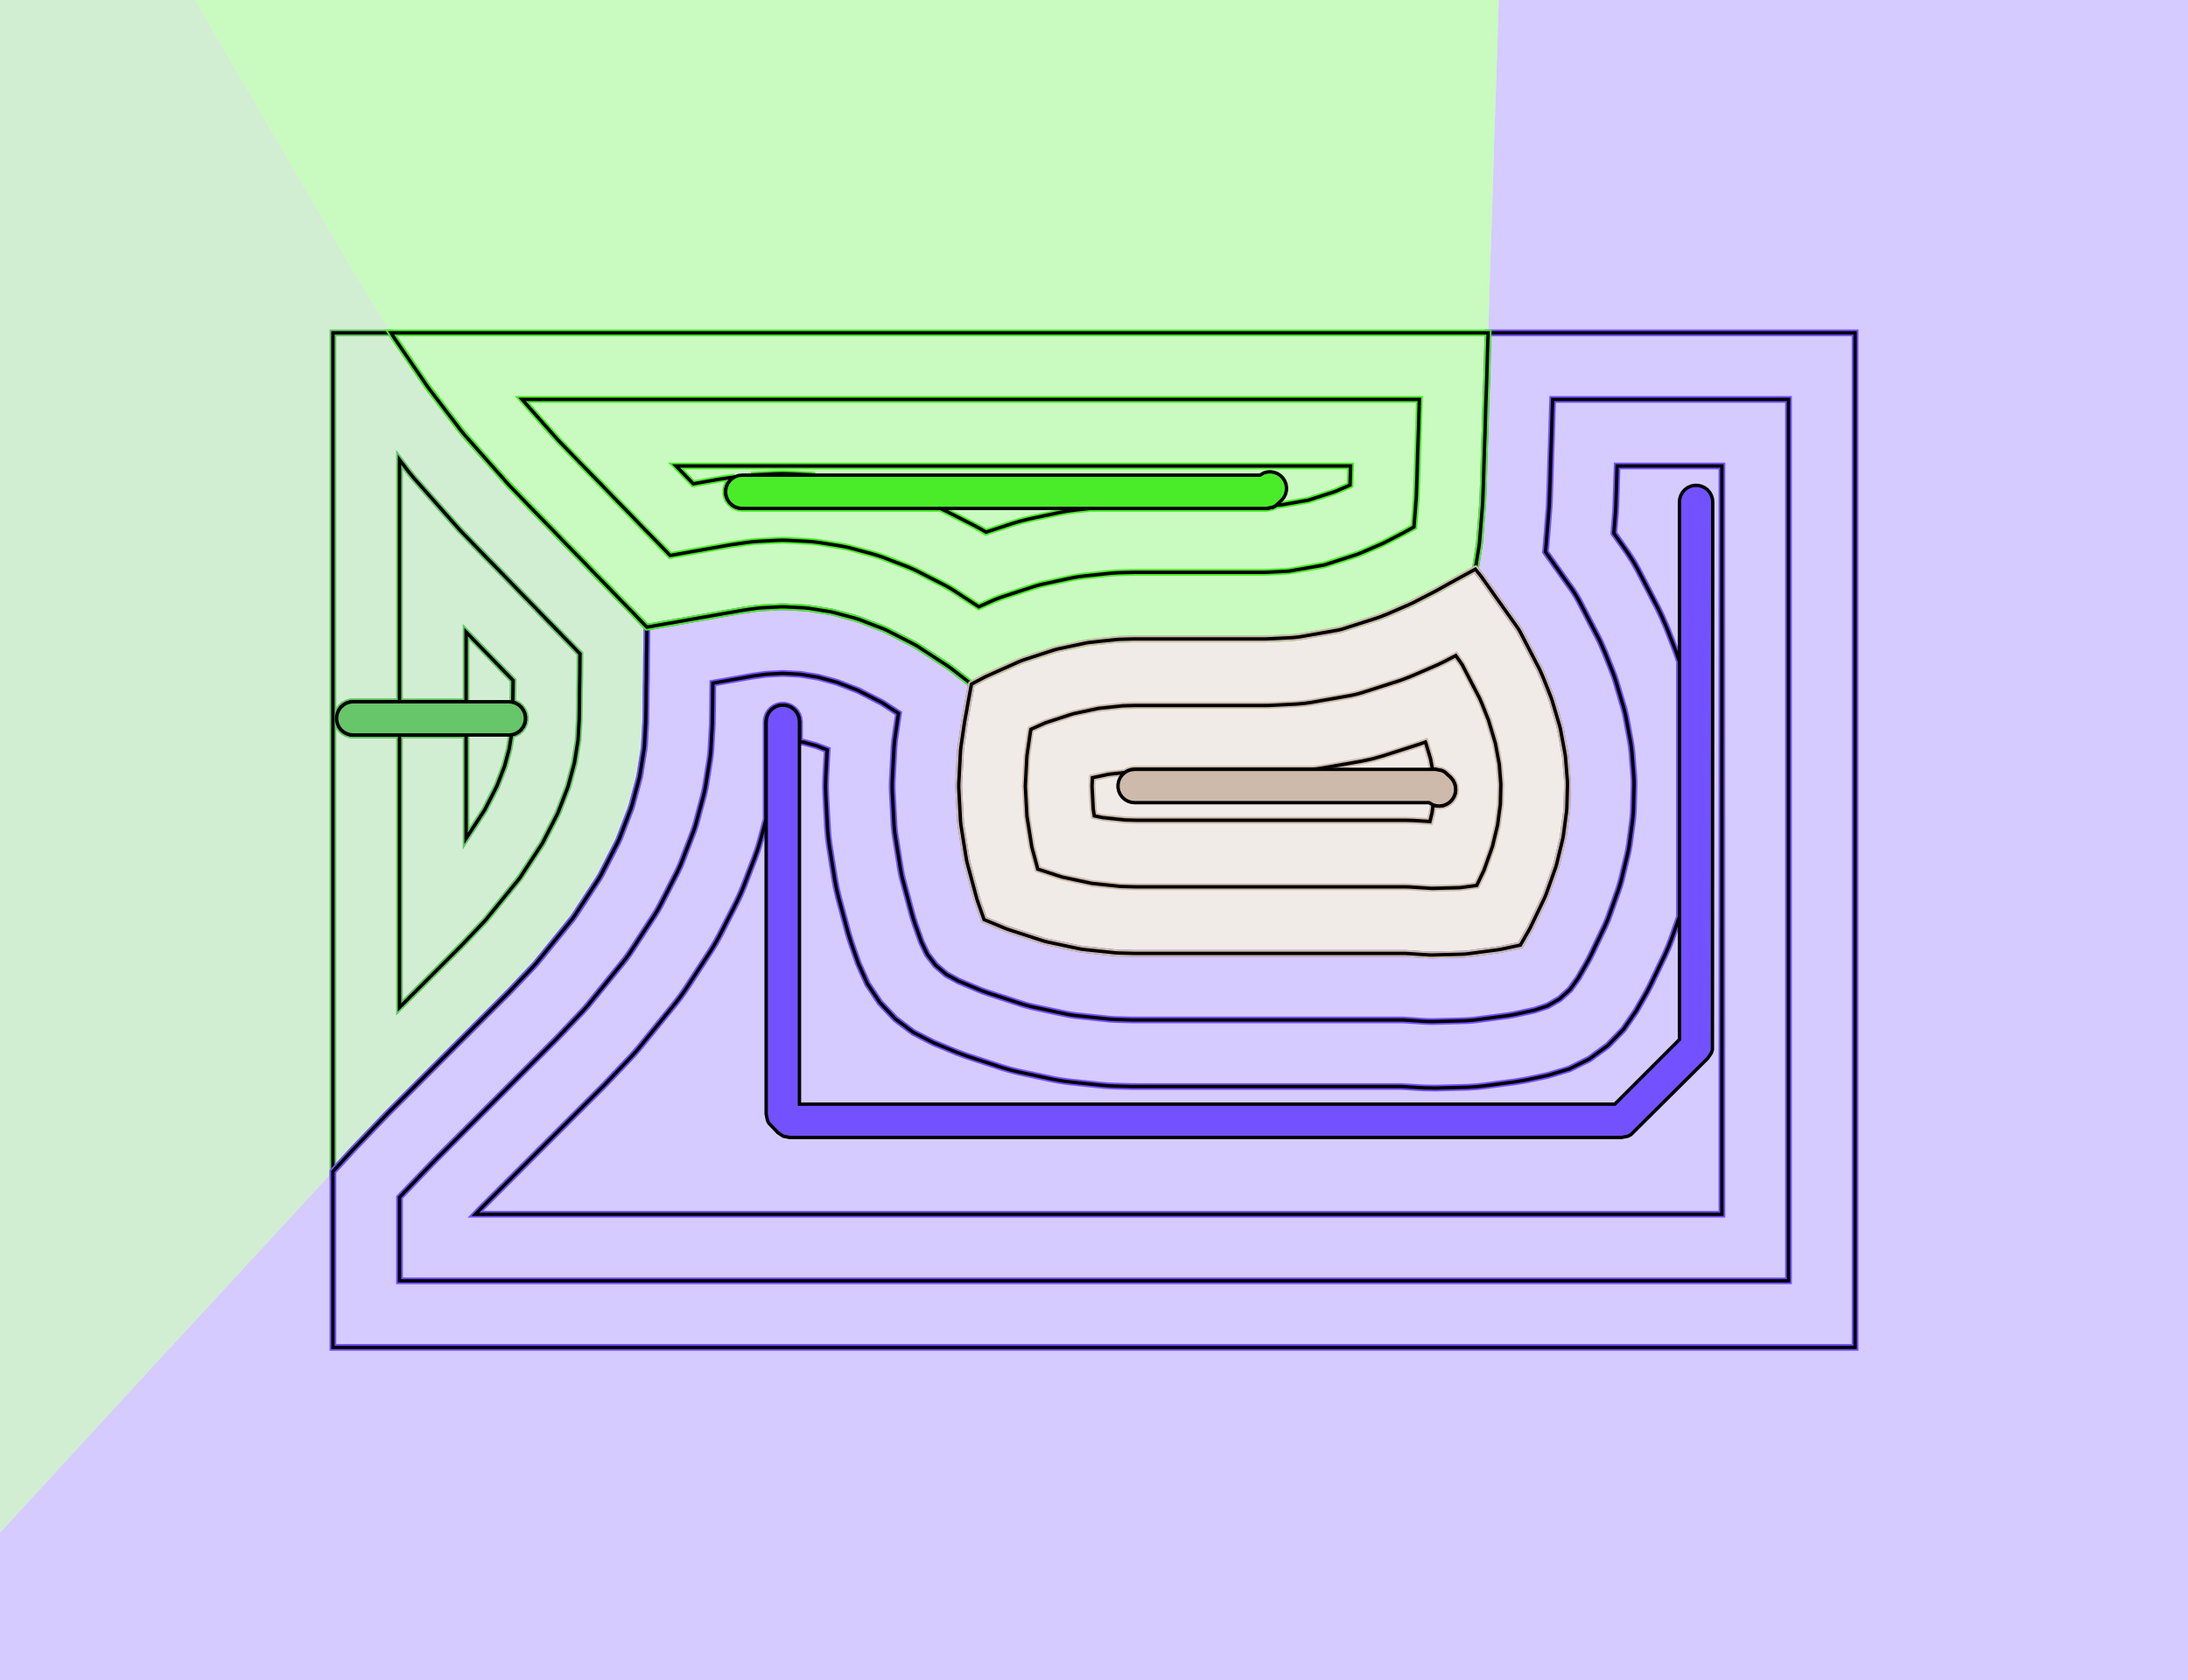 <?xml version="1.0" standalone="no"?>
<!DOCTYPE svg PUBLIC "-//W3C//DTD SVG 1.1//EN"
"http://www.w3.org/Graphics/SVG/1.1/DTD/svg11.dtd">
<!-- original:
<svg width="62.0976" height="47.6976" viewBox="0 0 1293.7 993.701" version="1.1"
-->
<svg width="6209.76" height="4769.76" viewBox="0 0 1293.7 993.701" version="1.1"
xmlns="http://www.w3.org/2000/svg"
xmlns:xlink="http://www.w3.org/1999/xlink">
<g fill-rule="evenodd"><path d="M 115.363,2.6781e-05 L 170.646,94.869 L 173.196,99.261 L 173.541,99.859 L 176.072,104.217 L 208.85,160.46 L 231.47,197.289 L 233.528,200.46 L 252.957,228.908 L 272.386,254.389 L 274.443,256.93 L 300.85,286.76 L 303.839,289.82 L 305.832,291.878 L 313.055,299.4 L 314.921,301.325 L 326.926,313.605 L 328.614,315.349 L 333.659,320.613 L 335.278,322.285 L 344.545,331.754 L 346.068,333.328 L 350.058,337.496 L 351.546,339.034 L 359.518,347.175 L 360.962,348.667 L 364.626,352.498 L 366.061,353.981 L 373.638,361.717 L 375.073,363.2 L 378.737,367.031 L 380.181,368.524 L 382.517,370.909 L 382.451,379.278 L 382.418,381.634 L 382.301,387.421 L 382.27,389.688 L 382.199,399.546 L 382.169,401.699 L 382.068,406.523 L 382.038,408.632 L 381.979,417.288 L 381.95,419.356 L 381.855,423.82 L 381.826,425.878 L 381.819,426.85 L 381.035,440.853 L 380.818,442.91 L 378.376,458.275 L 377.938,460.333 L 373.617,476.41 L 372.95,478.466 L 366.235,495.91 L 365.318,497.969 L 355.405,517.355 L 354.217,519.412 L 339.844,541.457 L 338.35,543.513 L 317.159,569.573 L 315.307,571.631 L 300.85,586.848 L 228.848,658.85 L 208.85,679.74 L 179.651,711.545 L 177.699,713.678 L 177.31,714.103 L 173.302,718.469 L 82.503,816.756 L 79.161,820.383 L 2.325,903.981 L 4.55032e-05,906.506 L 0,0 L 115.363,2.6781e-05 z " style="fill-opacity:0.3;fill:rgb(103,198,105);"/></g>
<g fill-rule="evenodd"><path d="M 886.162,4.82069e-05 L 1293.7,0 L 1293.7,993.701 L 0,993.701 L -0,906.506 L 2.325,903.981 L 79.161,820.383 L 82.503,816.756 L 173.302,718.469 L 177.31,714.103 L 177.699,713.678 L 179.651,711.545 L 208.85,679.74 L 228.848,658.85 L 300.85,586.848 L 315.307,571.631 L 317.159,569.573 L 338.35,543.513 L 339.844,541.457 L 354.217,519.412 L 355.405,517.355 L 365.318,497.969 L 366.235,495.91 L 372.95,478.466 L 373.617,476.41 L 377.938,460.333 L 378.376,458.275 L 380.818,442.91 L 381.035,440.853 L 381.819,426.85 L 381.826,425.878 L 381.855,423.82 L 381.95,419.356 L 381.979,417.288 L 382.038,408.632 L 382.068,406.523 L 382.169,401.699 L 382.199,399.546 L 382.27,389.688 L 382.301,387.421 L 382.418,381.634 L 382.451,379.278 L 382.517,370.909 L 392.502,369.126 L 395.138,368.673 L 396.471,368.453 L 399.055,368.008 L 413.523,365.419 L 415.814,365.027 L 416.601,364.898 L 418.861,364.511 L 430.264,362.467 L 432.373,362.107 L 432.835,362.032 L 434.93,361.674 L 438.85,360.971 L 447.523,359.737 L 449.58,359.52 L 461.82,358.876 L 463.878,358.876 L 476.119,359.52 L 478.176,359.737 L 490.742,361.734 L 492.801,362.172 L 505.967,365.711 L 508.024,366.379 L 522.336,371.888 L 524.396,372.805 L 540.338,380.957 L 542.395,382.145 L 560.571,393.995 L 562.628,395.489 L 574.39,404.591 L 572.605,414.242 L 572.225,416.353 L 571.673,419.52 L 571.298,421.606 L 570.327,426.85 L 568.135,441.95 L 567.918,444.007 L 566.876,463.82 L 566.876,465.878 L 567.918,485.692 L 568.135,487.749 L 571.364,508.063 L 571.802,510.121 L 577.507,531.346 L 578.174,533.403 L 581.852,543.847 L 593.821,548.837 L 595.88,549.628 L 616.816,556.45 L 618.873,557.001 L 638.45,561.173 L 640.507,561.499 L 659.414,563.495 L 661.473,563.603 L 670.85,563.849 L 831.107,563.849 L 844.675,564.728 L 846.732,564.782 L 865.249,564.296 L 867.306,564.134 L 886.145,561.646 L 888.204,561.264 L 898.947,558.947 L 903.85,550.409 L 904.967,548.351 L 913.362,530.816 L 914.213,528.759 L 919.859,512.861 L 920.468,510.804 L 924.02,496.047 L 924.402,493.988 L 926.27,479.841 L 926.432,477.784 L 926.797,463.888 L 926.743,461.831 L 925.644,447.896 L 925.373,445.839 L 922.694,431.414 L 922.2,429.356 L 917.64,414.015 L 916.91,411.958 L 912.462,400.727 L 910.383,395.976 L 898.757,373.551 L 897.6,371.621 L 875.556,340.568 L 872.406,336.728 L 872.32,336.624 L 874.508,323.009 L 874.779,320.951 L 876.699,296.85 L 876.708,296.495 L 876.775,294.439 L 877.134,284.63 L 877.201,282.566 L 877.555,269.814 L 877.623,267.72 L 878.002,257.338 L 878.071,255.198 L 878.47,240.95 L 878.542,238.717 L 878.981,226.576 L 879.056,224.244 L 879.558,206.551 L 879.639,204.047 L 880.217,187.787 L 880.304,185.094 L 881.026,160.126 L 881.122,157.123 L 881.993,132.127 L 882.101,128.776 L 883.35,86.555 L 883.476,82.58 L 885.088,35.175 L 885.239,30.459 L 886.162,4.82069e-05 z " style="fill-opacity:0.3;fill:rgb(115,81,255);"/></g>
<g fill-rule="evenodd"><path d="M 115.363,2.8266e-06 L 886.162,-2.89183e-05 L 885.239,30.459 L 885.088,35.175 L 883.476,82.58 L 883.35,86.555 L 882.101,128.776 L 881.993,132.127 L 881.122,157.123 L 881.026,160.126 L 880.304,185.094 L 880.217,187.787 L 879.639,204.047 L 879.558,206.551 L 879.056,224.244 L 878.981,226.576 L 878.542,238.717 L 878.47,240.95 L 878.071,255.198 L 878.002,257.338 L 877.623,267.72 L 877.555,269.814 L 877.201,282.566 L 877.134,284.63 L 876.775,294.439 L 876.708,296.495 L 876.699,296.85 L 874.779,320.951 L 874.508,323.009 L 872.32,336.624 L 860.065,343.317 L 857.889,344.518 L 848.85,349.563 L 835.727,356.352 L 833.669,357.333 L 820.087,363.226 L 815.336,365.084 L 793.398,372.124 L 791.468,372.607 L 767.907,376.721 L 764.067,377.099 L 748.85,377.849 L 670.85,377.849 L 662.735,378.063 L 660.676,378.171 L 644.311,379.898 L 642.254,380.224 L 625.299,383.838 L 623.242,384.389 L 605.095,390.302 L 603.036,391.092 L 583.21,399.952 L 581.153,401 L 574.39,404.591 L 562.628,395.489 L 560.571,393.995 L 542.395,382.145 L 540.338,380.957 L 524.396,372.805 L 522.336,371.888 L 508.024,366.379 L 505.967,365.711 L 492.801,362.172 L 490.742,361.734 L 478.176,359.737 L 476.119,359.52 L 463.878,358.876 L 461.82,358.876 L 449.58,359.52 L 447.523,359.737 L 438.85,360.971 L 434.93,361.674 L 432.835,362.032 L 432.373,362.107 L 430.264,362.467 L 418.861,364.511 L 416.601,364.898 L 415.814,365.027 L 413.523,365.419 L 399.055,368.008 L 396.471,368.453 L 395.138,368.673 L 392.502,369.126 L 382.517,370.909 L 380.181,368.524 L 378.737,367.031 L 375.073,363.2 L 373.638,361.717 L 366.061,353.981 L 364.626,352.498 L 360.962,348.667 L 359.518,347.175 L 351.546,339.034 L 350.058,337.496 L 346.068,333.328 L 344.545,331.754 L 335.278,322.285 L 333.659,320.613 L 328.614,315.349 L 326.926,313.605 L 314.921,301.325 L 313.055,299.4 L 305.832,291.878 L 303.839,289.82 L 300.85,286.76 L 274.443,256.93 L 272.386,254.389 L 252.957,228.908 L 233.528,200.46 L 231.47,197.289 L 208.85,160.46 L 176.072,104.217 L 173.541,99.859 L 173.196,99.261 L 170.646,94.869 L 115.363,2.8266e-06 z " style="fill-opacity:0.3;fill:rgb(74,236,41);"/></g>
<g fill-rule="evenodd"><path d="M 567.918,485.692 L 566.876,465.878 L 566.876,463.82 L 567.918,444.007 L 568.135,441.95 L 570.327,426.85 L 571.298,421.606 L 571.673,419.52 L 572.225,416.353 L 572.605,414.242 L 574.39,404.591 L 581.153,401 L 583.21,399.952 L 603.036,391.092 L 605.095,390.302 L 623.242,384.389 L 625.299,383.838 L 642.254,380.224 L 644.311,379.898 L 660.676,378.171 L 662.735,378.063 L 670.85,377.849 L 748.85,377.849 L 764.067,377.099 L 767.907,376.721 L 791.468,372.607 L 793.398,372.124 L 815.336,365.084 L 820.087,363.226 L 833.669,357.333 L 835.727,356.352 L 848.85,349.563 L 857.889,344.518 L 860.065,343.317 L 872.32,336.624 L 872.406,336.728 L 875.556,340.568 L 897.6,371.621 L 898.757,373.551 L 910.383,395.976 L 912.462,400.727 L 916.91,411.958 L 917.64,414.015 L 922.2,429.356 L 922.694,431.414 L 925.373,445.839 L 925.644,447.896 L 926.743,461.831 L 926.797,463.888 L 926.432,477.784 L 926.27,479.841 L 924.402,493.988 L 924.02,496.047 L 920.468,510.804 L 919.859,512.861 L 914.213,528.759 L 913.362,530.816 L 904.967,548.351 L 903.85,550.409 L 898.947,558.947 L 888.204,561.264 L 886.145,561.646 L 867.306,564.134 L 865.249,564.296 L 846.732,564.782 L 844.675,564.728 L 831.107,563.849 L 670.85,563.849 L 661.473,563.603 L 659.414,563.495 L 640.507,561.499 L 638.45,561.173 L 618.873,557.001 L 616.816,556.45 L 595.88,549.628 L 593.821,548.837 L 581.852,543.847 L 578.174,533.403 L 577.507,531.346 L 571.802,510.121 L 571.364,508.063 L 568.135,487.749 L 567.918,485.692 z " style="fill-opacity:0.3;fill:rgb(205,186,171);"/></g>
<g fill-rule="evenodd"><path d="M 275.59,415.008 L 275.59,373.792 L 303.377,402.424 L 303.217,415.327 L 304.854,415.859 L 306.636,416.888 L 308.165,418.264 L 309.374,419.929 L 310.211,421.809 L 310.639,423.822 L 310.639,425.879 L 310.211,427.892 L 309.374,429.772 L 308.165,431.436 L 306.636,432.813 L 304.854,433.842 L 302.897,434.478 L 302.422,434.528 L 301.094,442.879 L 298.362,453.047 L 293.826,464.832 L 286.628,478.907 L 275.59,495.837 L 275.59,434.693 L 208.85,434.693 L 206.804,434.478 L 204.847,433.842 L 203.065,432.813 L 201.536,431.436 L 200.327,429.772 L 199.49,427.892 L 199.062,425.879 L 199.062,423.822 L 199.49,421.809 L 200.327,419.929 L 201.536,418.264 L 203.065,416.888 L 204.847,415.859 L 206.804,415.223 L 208.85,415.008 L 275.59,415.008 z " style="fill-opacity:0;stroke:rgb(103,198,105);stroke-width:4"/></g>
<g fill-rule="evenodd"><path d="M 275.59,415.008 L 275.59,373.792 L 303.377,402.424 L 303.217,415.327 L 304.854,415.859 L 306.636,416.888 L 308.165,418.264 L 309.374,419.929 L 310.211,421.809 L 310.639,423.822 L 310.639,425.879 L 310.211,427.892 L 309.374,429.772 L 308.165,431.436 L 306.636,432.813 L 304.854,433.842 L 302.897,434.478 L 302.422,434.528 L 301.094,442.879 L 298.362,453.047 L 293.826,464.832 L 286.628,478.907 L 275.59,495.837 L 275.59,434.693 L 208.85,434.693 L 206.804,434.478 L 204.847,433.842 L 203.065,432.813 L 201.536,431.436 L 200.327,429.772 L 199.49,427.892 L 199.062,425.879 L 199.062,423.822 L 199.49,421.809 L 200.327,419.929 L 201.536,418.264 L 203.065,416.888 L 204.847,415.859 L 206.804,415.223 L 208.85,415.008 L 275.59,415.008 z " style="fill-opacity:0;stroke:rgb(0,0,0);stroke-width:2"/></g>
<g fill-rule="evenodd"><path d="M 236.22,415.008 L 236.22,271.889 L 241.079,278.261 L 241.788,279.163 L 243.845,281.704 L 244.965,283.026 L 271.372,312.856 L 272.534,314.113 L 286.605,328.679 L 286.769,328.848 L 298.663,341.014 L 306.91,349.584 L 307.14,349.821 L 316.285,359.166 L 323.169,366.324 L 323.416,366.578 L 331.318,374.649 L 342.947,386.649 L 342.906,389.004 L 342.901,389.404 L 342.831,399.058 L 342.675,407.936 L 342.669,408.361 L 342.611,416.826 L 342.467,425.42 L 341.78,437.691 L 341.773,437.757 L 339.655,451.082 L 339.647,451.121 L 335.859,465.214 L 335.829,465.306 L 329.856,480.823 L 329.782,480.989 L 320.81,498.535 L 320.657,498.8 L 307.407,519.123 L 307.127,519.507 L 287.235,543.97 L 286.399,544.899 L 272.656,559.366 L 236.22,595.801 L 236.22,434.693 L 208.85,434.693 L 206.804,434.478 L 204.847,433.842 L 203.065,432.813 L 201.536,431.436 L 200.327,429.772 L 199.49,427.892 L 199.062,425.879 L 199.062,423.822 L 199.49,421.809 L 200.327,419.929 L 201.536,418.264 L 203.065,416.888 L 204.847,415.859 L 206.804,415.223 L 208.85,415.008 L 236.22,415.008 z " style="fill-opacity:0;stroke:rgb(103,198,105);stroke-width:4"/></g>
<g fill-rule="evenodd"><path d="M 236.22,415.008 L 236.22,271.889 L 241.079,278.261 L 241.788,279.163 L 243.845,281.704 L 244.965,283.026 L 271.372,312.856 L 272.534,314.113 L 286.605,328.679 L 286.769,328.848 L 298.663,341.014 L 306.91,349.584 L 307.14,349.821 L 316.285,359.166 L 323.169,366.324 L 323.416,366.578 L 331.318,374.649 L 342.947,386.649 L 342.906,389.004 L 342.901,389.404 L 342.831,399.058 L 342.675,407.936 L 342.669,408.361 L 342.611,416.826 L 342.467,425.42 L 341.78,437.691 L 341.773,437.757 L 339.655,451.082 L 339.647,451.121 L 335.859,465.214 L 335.829,465.306 L 329.856,480.823 L 329.782,480.989 L 320.81,498.535 L 320.657,498.8 L 307.407,519.123 L 307.127,519.507 L 287.235,543.97 L 286.399,544.899 L 272.656,559.366 L 236.22,595.801 L 236.22,434.693 L 208.85,434.693 L 206.804,434.478 L 204.847,433.842 L 203.065,432.813 L 201.536,431.436 L 200.327,429.772 L 199.49,427.892 L 199.062,425.879 L 199.062,423.822 L 199.49,421.809 L 200.327,419.929 L 201.536,418.264 L 203.065,416.888 L 204.847,415.859 L 206.804,415.223 L 208.85,415.008 L 236.22,415.008 z " style="fill-opacity:0;stroke:rgb(0,0,0);stroke-width:2"/></g>
<g fill-rule="evenodd"><path d="M 231.201,196.85 L 231.47,197.289 L 233.528,200.46 L 252.957,228.908 L 272.386,254.389 L 274.443,256.93 L 300.85,286.76 L 303.839,289.82 L 305.832,291.878 L 313.055,299.4 L 314.921,301.325 L 326.926,313.605 L 328.614,315.349 L 333.659,320.613 L 335.278,322.285 L 344.545,331.754 L 346.068,333.328 L 350.058,337.496 L 351.546,339.034 L 359.518,347.175 L 360.962,348.667 L 364.626,352.498 L 366.061,353.981 L 373.638,361.717 L 375.073,363.2 L 378.737,367.031 L 380.181,368.524 L 382.517,370.909 L 382.451,379.278 L 382.418,381.634 L 382.301,387.421 L 382.27,389.688 L 382.199,399.546 L 382.169,401.699 L 382.068,406.523 L 382.038,408.632 L 381.979,417.288 L 381.95,419.356 L 381.855,423.82 L 381.826,425.878 L 381.819,426.85 L 381.035,440.853 L 380.818,442.91 L 378.376,458.275 L 377.938,460.333 L 373.617,476.41 L 372.95,478.466 L 366.235,495.91 L 365.318,497.969 L 355.405,517.355 L 354.217,519.412 L 339.844,541.457 L 338.35,543.513 L 317.159,569.573 L 315.307,571.631 L 300.85,586.848 L 228.848,658.85 L 208.85,679.74 L 196.85,692.811 L 196.85,196.85 L 231.201,196.85 z " style="fill-opacity:0;stroke:rgb(103,198,105);stroke-width:4"/></g>
<g fill-rule="evenodd"><path d="M 231.201,196.85 L 231.47,197.289 L 233.528,200.46 L 252.957,228.908 L 272.386,254.389 L 274.443,256.93 L 300.85,286.76 L 303.839,289.82 L 305.832,291.878 L 313.055,299.4 L 314.921,301.325 L 326.926,313.605 L 328.614,315.349 L 333.659,320.613 L 335.278,322.285 L 344.545,331.754 L 346.068,333.328 L 350.058,337.496 L 351.546,339.034 L 359.518,347.175 L 360.962,348.667 L 364.626,352.498 L 366.061,353.981 L 373.638,361.717 L 375.073,363.2 L 378.737,367.031 L 380.181,368.524 L 382.517,370.909 L 382.451,379.278 L 382.418,381.634 L 382.301,387.421 L 382.27,389.688 L 382.199,399.546 L 382.169,401.699 L 382.068,406.523 L 382.038,408.632 L 381.979,417.288 L 381.95,419.356 L 381.855,423.82 L 381.826,425.878 L 381.819,426.85 L 381.035,440.853 L 380.818,442.91 L 378.376,458.275 L 377.938,460.333 L 373.617,476.41 L 372.95,478.466 L 366.235,495.91 L 365.318,497.969 L 355.405,517.355 L 354.217,519.412 L 339.844,541.457 L 338.35,543.513 L 317.159,569.573 L 315.307,571.631 L 300.85,586.848 L 228.848,658.85 L 208.85,679.74 L 196.85,692.811 L 196.85,196.85 L 231.201,196.85 z " style="fill-opacity:0;stroke:rgb(0,0,0);stroke-width:2"/></g>
<g fill-rule="evenodd"><path d="M 993.008,542.172 L 993.008,391.264 L 991.007,385.428 L 985.83,372.14 L 984.598,369.16 L 982.519,364.409 L 980.287,359.734 L 968.661,337.31 L 966.297,333.075 L 965.14,331.145 L 961.807,326.042 L 954.215,315.347 L 955.19,303.102 L 955.398,299.366 L 956.158,275.59 L 1018.11,275.59 L 1018.11,718.11 L 281.122,718.11 L 285.133,713.921 L 356.528,642.526 L 357.937,641.08 L 372.394,625.862 L 373.835,624.304 L 375.686,622.247 L 378.25,619.251 L 399.441,593.191 L 402.057,589.789 L 403.551,587.732 L 405.803,584.461 L 420.176,562.416 L 422.401,558.794 L 423.589,556.737 L 425.511,553.204 L 435.424,533.819 L 437.253,529.991 L 438.17,527.932 L 439.719,524.196 L 446.434,506.752 L 447.84,502.784 L 448.508,500.727 L 449.659,496.846 L 453.008,484.385 L 453.008,426.85 L 453.223,424.804 L 453.859,422.847 L 454.888,421.065 L 456.264,419.536 L 457.929,418.327 L 459.809,417.49 L 461.822,417.062 L 463.879,417.062 L 465.892,417.49 L 467.772,418.327 L 469.436,419.536 L 470.813,421.065 L 471.842,422.847 L 472.478,424.804 L 472.693,426.85 L 472.693,438.594 L 475.347,439.016 L 482.605,440.966 L 489.098,443.466 L 488.245,459.685 L 488.136,463.82 L 488.136,465.878 L 488.245,470.014 L 489.287,489.827 L 489.61,493.929 L 489.827,495.986 L 490.371,500.112 L 493.601,520.426 L 494.349,524.45 L 494.787,526.509 L 495.76,530.557 L 501.465,551.782 L 503.131,557.197 L 507.476,569.698 L 512.887,581.845 L 520.265,592.909 L 529.399,602.573 L 540.029,610.562 L 551.853,616.649 L 565.881,622.429 L 571.485,624.494 L 592.421,631.316 L 596.45,632.51 L 598.507,633.061 L 602.46,634.011 L 622.037,638.183 L 626.124,638.942 L 628.181,639.268 L 632.242,639.804 L 651.149,641.8 L 655.279,642.126 L 657.338,642.234 L 659.403,642.316 L 668.781,642.562 L 670.85,642.589 L 828.761,642.589 L 842.043,643.382 L 848.797,643.494 L 867.314,643.009 L 871.43,642.793 L 873.487,642.631 L 877.615,642.196 L 896.455,639.708 L 902.387,638.692 L 915.189,635.994 L 927.936,632.157 L 939.855,626.227 L 950.604,618.374 L 959.877,608.822 L 967.408,597.845 L 973.429,587.249 L 975.989,582.349 L 984.384,564.814 L 986.108,560.948 L 986.96,558.892 L 988.414,555.109 L 993.008,542.172 z " style="fill-opacity:0;stroke:rgb(115,81,255);stroke-width:4"/></g>
<g fill-rule="evenodd"><path d="M 993.008,542.172 L 993.008,391.264 L 991.007,385.428 L 985.83,372.14 L 984.598,369.16 L 982.519,364.409 L 980.287,359.734 L 968.661,337.31 L 966.297,333.075 L 965.14,331.145 L 961.807,326.042 L 954.215,315.347 L 955.19,303.102 L 955.398,299.366 L 956.158,275.59 L 1018.11,275.59 L 1018.11,718.11 L 281.122,718.11 L 285.133,713.921 L 356.528,642.526 L 357.937,641.08 L 372.394,625.862 L 373.835,624.304 L 375.686,622.247 L 378.25,619.251 L 399.441,593.191 L 402.057,589.789 L 403.551,587.732 L 405.803,584.461 L 420.176,562.416 L 422.401,558.794 L 423.589,556.737 L 425.511,553.204 L 435.424,533.819 L 437.253,529.991 L 438.17,527.932 L 439.719,524.196 L 446.434,506.752 L 447.84,502.784 L 448.508,500.727 L 449.659,496.846 L 453.008,484.385 L 453.008,426.85 L 453.223,424.804 L 453.859,422.847 L 454.888,421.065 L 456.264,419.536 L 457.929,418.327 L 459.809,417.49 L 461.822,417.062 L 463.879,417.062 L 465.892,417.49 L 467.772,418.327 L 469.436,419.536 L 470.813,421.065 L 471.842,422.847 L 472.478,424.804 L 472.693,426.85 L 472.693,438.594 L 475.347,439.016 L 482.605,440.966 L 489.098,443.466 L 488.245,459.685 L 488.136,463.82 L 488.136,465.878 L 488.245,470.014 L 489.287,489.827 L 489.61,493.929 L 489.827,495.986 L 490.371,500.112 L 493.601,520.426 L 494.349,524.45 L 494.787,526.509 L 495.76,530.557 L 501.465,551.782 L 503.131,557.197 L 507.476,569.698 L 512.887,581.845 L 520.265,592.909 L 529.399,602.573 L 540.029,610.562 L 551.853,616.649 L 565.881,622.429 L 571.485,624.494 L 592.421,631.316 L 596.45,632.51 L 598.507,633.061 L 602.46,634.011 L 622.037,638.183 L 626.124,638.942 L 628.181,639.268 L 632.242,639.804 L 651.149,641.8 L 655.279,642.126 L 657.338,642.234 L 659.403,642.316 L 668.781,642.562 L 670.85,642.589 L 828.761,642.589 L 842.043,643.382 L 848.797,643.494 L 867.314,643.009 L 871.43,642.793 L 873.487,642.631 L 877.615,642.196 L 896.455,639.708 L 902.387,638.692 L 915.189,635.994 L 927.936,632.157 L 939.855,626.227 L 950.604,618.374 L 959.877,608.822 L 967.408,597.845 L 973.429,587.249 L 975.989,582.349 L 984.384,564.814 L 986.108,560.948 L 986.96,558.892 L 988.414,555.109 L 993.008,542.172 z " style="fill-opacity:0;stroke:rgb(0,0,0);stroke-width:2"/></g>
<g fill-rule="evenodd"><path d="M 236.22,757.48 L 236.22,708.143 L 237.573,706.67 L 256.992,686.385 L 328.689,614.687 L 329.394,613.964 L 343.851,598.747 L 344.571,597.967 L 346.423,595.91 L 347.704,594.412 L 368.896,568.352 L 370.204,566.651 L 371.698,564.594 L 372.824,562.959 L 387.197,540.914 L 388.309,539.103 L 389.497,537.046 L 390.458,535.28 L 400.371,515.894 L 401.286,513.98 L 402.202,511.921 L 402.977,510.053 L 409.692,492.609 L 410.395,490.625 L 411.063,488.569 L 411.638,486.628 L 415.959,470.551 L 416.446,468.527 L 416.884,466.469 L 417.257,464.456 L 419.7,449.092 L 419.972,447.029 L 420.189,444.972 L 420.343,443.055 L 421.127,429.052 L 421.184,427.508 L 421.343,417.946 L 421.348,417.56 L 421.406,409.108 L 421.496,404.01 L 445.047,399.856 L 452.358,398.815 L 452.675,398.782 L 462.849,398.247 L 473.023,398.782 L 483.55,400.455 L 483.588,400.464 L 494.772,403.469 L 494.863,403.499 L 507.249,408.266 L 507.415,408.34 L 521.517,415.552 L 521.783,415.705 L 531.265,421.887 L 529.173,436.294 L 528.981,437.831 L 528.764,439.888 L 528.603,441.939 L 527.561,461.753 L 527.506,463.82 L 527.506,465.878 L 527.561,467.946 L 528.603,487.76 L 528.764,489.81 L 528.981,491.867 L 529.253,493.93 L 532.483,514.244 L 532.856,516.256 L 533.294,518.315 L 533.781,520.339 L 539.486,541.564 L 540.061,543.505 L 540.729,545.561 L 541.039,546.477 L 544.716,556.922 L 548.243,564.353 L 553.238,570.889 L 559.482,576.245 L 566.702,580.186 L 578.671,585.176 L 579.71,585.592 L 581.769,586.382 L 583.683,587.061 L 604.618,593.883 L 606.633,594.48 L 608.69,595.031 L 610.666,595.506 L 630.243,599.678 L 632.287,600.058 L 634.344,600.384 L 636.374,600.652 L 655.282,602.647 L 657.346,602.81 L 659.406,602.918 L 660.438,602.959 L 669.816,603.206 L 670.85,603.219 L 829.835,603.219 L 842.132,604.015 L 843.641,604.084 L 845.698,604.138 L 847.764,604.138 L 866.281,603.652 L 868.339,603.544 L 870.396,603.382 L 872.461,603.165 L 891.3,600.677 L 893.322,600.356 L 895.381,599.974 L 896.504,599.749 L 907.247,597.432 L 915.062,594.868 L 922.173,590.736 L 928.271,585.217 L 933.089,578.551 L 937.992,570.013 L 938.445,569.201 L 939.563,567.143 L 940.478,565.35 L 948.873,547.815 L 949.735,545.882 L 950.587,543.826 L 951.314,541.934 L 956.959,526.036 L 957.61,524.036 L 958.219,521.979 L 958.745,520.017 L 962.297,505.26 L 962.731,503.224 L 963.112,501.165 L 963.433,499.143 L 965.301,484.996 L 965.519,482.932 L 965.681,480.875 L 965.789,478.817 L 966.153,464.92 L 966.153,462.854 L 966.099,460.797 L 965.991,458.735 L 964.892,444.801 L 964.678,442.764 L 964.407,440.706 L 964.081,438.649 L 961.402,424.225 L 960.977,422.227 L 960.483,420.169 L 959.938,418.138 L 955.378,402.798 L 954.747,400.86 L 954.017,398.802 L 953.514,397.46 L 949.066,386.23 L 948.53,384.944 L 946.451,380.193 L 945.335,377.855 L 933.709,355.43 L 932.527,353.313 L 931.37,351.383 L 929.704,348.831 L 913.773,326.39 L 913.813,326.084 L 914.025,324.077 L 915.944,299.976 L 916.044,298.234 L 916.546,283.949 L 916.556,283.66 L 916.906,271.045 L 917.416,256.585 L 917.425,256.301 L 917.821,242.193 L 918.033,236.22 L 1057.48,236.22 L 1057.48,757.48 L 236.22,757.48 z " style="fill-opacity:0;stroke:rgb(115,81,255);stroke-width:4"/></g>
<g fill-rule="evenodd"><path d="M 236.22,757.48 L 236.22,708.143 L 237.573,706.67 L 256.992,686.385 L 328.689,614.687 L 329.394,613.964 L 343.851,598.747 L 344.571,597.967 L 346.423,595.91 L 347.704,594.412 L 368.896,568.352 L 370.204,566.651 L 371.698,564.594 L 372.824,562.959 L 387.197,540.914 L 388.309,539.103 L 389.497,537.046 L 390.458,535.28 L 400.371,515.894 L 401.286,513.98 L 402.202,511.921 L 402.977,510.053 L 409.692,492.609 L 410.395,490.625 L 411.063,488.569 L 411.638,486.628 L 415.959,470.551 L 416.446,468.527 L 416.884,466.469 L 417.257,464.456 L 419.7,449.092 L 419.972,447.029 L 420.189,444.972 L 420.343,443.055 L 421.127,429.052 L 421.184,427.508 L 421.343,417.946 L 421.348,417.56 L 421.406,409.108 L 421.496,404.01 L 445.047,399.856 L 452.358,398.815 L 452.675,398.782 L 462.849,398.247 L 473.023,398.782 L 483.55,400.455 L 483.588,400.464 L 494.772,403.469 L 494.863,403.499 L 507.249,408.266 L 507.415,408.34 L 521.517,415.552 L 521.783,415.705 L 531.265,421.887 L 529.173,436.294 L 528.981,437.831 L 528.764,439.888 L 528.603,441.939 L 527.561,461.753 L 527.506,463.82 L 527.506,465.878 L 527.561,467.946 L 528.603,487.76 L 528.764,489.81 L 528.981,491.867 L 529.253,493.93 L 532.483,514.244 L 532.856,516.256 L 533.294,518.315 L 533.781,520.339 L 539.486,541.564 L 540.061,543.505 L 540.729,545.561 L 541.039,546.477 L 544.716,556.922 L 548.243,564.353 L 553.238,570.889 L 559.482,576.245 L 566.702,580.186 L 578.671,585.176 L 579.71,585.592 L 581.769,586.382 L 583.683,587.061 L 604.618,593.883 L 606.633,594.48 L 608.69,595.031 L 610.666,595.506 L 630.243,599.678 L 632.287,600.058 L 634.344,600.384 L 636.374,600.652 L 655.282,602.647 L 657.346,602.81 L 659.406,602.918 L 660.438,602.959 L 669.816,603.206 L 670.85,603.219 L 829.835,603.219 L 842.132,604.015 L 843.641,604.084 L 845.698,604.138 L 847.764,604.138 L 866.281,603.652 L 868.339,603.544 L 870.396,603.382 L 872.461,603.165 L 891.3,600.677 L 893.322,600.356 L 895.381,599.974 L 896.504,599.749 L 907.247,597.432 L 915.062,594.868 L 922.173,590.736 L 928.271,585.217 L 933.089,578.551 L 937.992,570.013 L 938.445,569.201 L 939.563,567.143 L 940.478,565.35 L 948.873,547.815 L 949.735,545.882 L 950.587,543.826 L 951.314,541.934 L 956.959,526.036 L 957.61,524.036 L 958.219,521.979 L 958.745,520.017 L 962.297,505.26 L 962.731,503.224 L 963.112,501.165 L 963.433,499.143 L 965.301,484.996 L 965.519,482.932 L 965.681,480.875 L 965.789,478.817 L 966.153,464.92 L 966.153,462.854 L 966.099,460.797 L 965.991,458.735 L 964.892,444.801 L 964.678,442.764 L 964.407,440.706 L 964.081,438.649 L 961.402,424.225 L 960.977,422.227 L 960.483,420.169 L 959.938,418.138 L 955.378,402.798 L 954.747,400.86 L 954.017,398.802 L 953.514,397.46 L 949.066,386.23 L 948.53,384.944 L 946.451,380.193 L 945.335,377.855 L 933.709,355.43 L 932.527,353.313 L 931.37,351.383 L 929.704,348.831 L 913.773,326.39 L 913.813,326.084 L 914.025,324.077 L 915.944,299.976 L 916.044,298.234 L 916.546,283.949 L 916.556,283.66 L 916.906,271.045 L 917.416,256.585 L 917.425,256.301 L 917.821,242.193 L 918.033,236.22 L 1057.48,236.22 L 1057.48,757.48 L 236.22,757.48 z " style="fill-opacity:0;stroke:rgb(0,0,0);stroke-width:2"/></g>
<g fill-rule="evenodd"><path d="M 879.895,196.85 L 1096.85,196.85 L 1096.85,796.85 L 196.85,796.85 L 196.85,692.811 L 208.85,679.74 L 228.848,658.85 L 300.85,586.848 L 315.307,571.631 L 317.159,569.573 L 338.35,543.513 L 339.844,541.457 L 354.217,519.412 L 355.405,517.355 L 365.318,497.969 L 366.235,495.91 L 372.95,478.466 L 373.617,476.41 L 377.938,460.333 L 378.376,458.275 L 380.818,442.91 L 381.035,440.853 L 381.819,426.85 L 381.826,425.878 L 381.855,423.82 L 381.95,419.356 L 381.979,417.288 L 382.038,408.632 L 382.068,406.523 L 382.169,401.699 L 382.199,399.546 L 382.27,389.688 L 382.301,387.421 L 382.418,381.634 L 382.451,379.278 L 382.517,370.909 L 392.502,369.126 L 395.138,368.673 L 396.471,368.453 L 399.055,368.008 L 413.523,365.419 L 415.814,365.027 L 416.601,364.898 L 418.861,364.511 L 430.264,362.467 L 432.373,362.107 L 432.835,362.032 L 434.93,361.674 L 438.85,360.971 L 447.523,359.737 L 449.58,359.52 L 461.82,358.876 L 463.878,358.876 L 476.119,359.52 L 478.176,359.737 L 490.742,361.734 L 492.801,362.172 L 505.967,365.711 L 508.024,366.379 L 522.336,371.888 L 524.396,372.805 L 540.338,380.957 L 542.395,382.145 L 560.571,393.995 L 562.628,395.489 L 574.39,404.591 L 572.605,414.242 L 572.225,416.353 L 571.673,419.52 L 571.298,421.606 L 570.327,426.85 L 568.135,441.95 L 567.918,444.007 L 566.876,463.82 L 566.876,465.878 L 567.918,485.692 L 568.135,487.749 L 571.364,508.063 L 571.802,510.121 L 577.507,531.346 L 578.174,533.403 L 581.852,543.847 L 593.821,548.837 L 595.88,549.628 L 616.816,556.45 L 618.873,557.001 L 638.45,561.173 L 640.507,561.499 L 659.414,563.495 L 661.473,563.603 L 670.85,563.849 L 831.107,563.849 L 844.675,564.728 L 846.732,564.782 L 865.249,564.296 L 867.306,564.134 L 886.145,561.646 L 888.204,561.264 L 898.947,558.947 L 903.85,550.409 L 904.967,548.351 L 913.362,530.816 L 914.213,528.759 L 919.859,512.861 L 920.468,510.804 L 924.02,496.047 L 924.402,493.988 L 926.27,479.841 L 926.432,477.784 L 926.797,463.888 L 926.743,461.831 L 925.644,447.896 L 925.373,445.839 L 922.694,431.414 L 922.2,429.356 L 917.64,414.015 L 916.91,411.958 L 912.462,400.727 L 910.383,395.976 L 898.757,373.551 L 897.6,371.621 L 875.556,340.568 L 872.406,336.728 L 872.32,336.624 L 874.508,323.009 L 874.779,320.951 L 876.699,296.85 L 876.708,296.495 L 876.775,294.439 L 877.134,284.63 L 877.201,282.566 L 877.555,269.814 L 877.623,267.72 L 878.002,257.338 L 878.071,255.198 L 878.47,240.95 L 878.542,238.717 L 878.981,226.576 L 879.056,224.244 L 879.558,206.551 L 879.639,204.047 L 879.895,196.85 z " style="fill-opacity:0;stroke:rgb(115,81,255);stroke-width:4"/></g>
<g fill-rule="evenodd"><path d="M 879.895,196.85 L 1096.85,196.85 L 1096.85,796.85 L 196.85,796.85 L 196.85,692.811 L 208.85,679.74 L 228.848,658.85 L 300.85,586.848 L 315.307,571.631 L 317.159,569.573 L 338.35,543.513 L 339.844,541.457 L 354.217,519.412 L 355.405,517.355 L 365.318,497.969 L 366.235,495.91 L 372.95,478.466 L 373.617,476.41 L 377.938,460.333 L 378.376,458.275 L 380.818,442.91 L 381.035,440.853 L 381.819,426.85 L 381.826,425.878 L 381.855,423.82 L 381.95,419.356 L 381.979,417.288 L 382.038,408.632 L 382.068,406.523 L 382.169,401.699 L 382.199,399.546 L 382.27,389.688 L 382.301,387.421 L 382.418,381.634 L 382.451,379.278 L 382.517,370.909 L 392.502,369.126 L 395.138,368.673 L 396.471,368.453 L 399.055,368.008 L 413.523,365.419 L 415.814,365.027 L 416.601,364.898 L 418.861,364.511 L 430.264,362.467 L 432.373,362.107 L 432.835,362.032 L 434.93,361.674 L 438.85,360.971 L 447.523,359.737 L 449.58,359.52 L 461.82,358.876 L 463.878,358.876 L 476.119,359.52 L 478.176,359.737 L 490.742,361.734 L 492.801,362.172 L 505.967,365.711 L 508.024,366.379 L 522.336,371.888 L 524.396,372.805 L 540.338,380.957 L 542.395,382.145 L 560.571,393.995 L 562.628,395.489 L 574.39,404.591 L 572.605,414.242 L 572.225,416.353 L 571.673,419.52 L 571.298,421.606 L 570.327,426.85 L 568.135,441.95 L 567.918,444.007 L 566.876,463.82 L 566.876,465.878 L 567.918,485.692 L 568.135,487.749 L 571.364,508.063 L 571.802,510.121 L 577.507,531.346 L 578.174,533.403 L 581.852,543.847 L 593.821,548.837 L 595.88,549.628 L 616.816,556.45 L 618.873,557.001 L 638.45,561.173 L 640.507,561.499 L 659.414,563.495 L 661.473,563.603 L 670.85,563.849 L 831.107,563.849 L 844.675,564.728 L 846.732,564.782 L 865.249,564.296 L 867.306,564.134 L 886.145,561.646 L 888.204,561.264 L 898.947,558.947 L 903.85,550.409 L 904.967,548.351 L 913.362,530.816 L 914.213,528.759 L 919.859,512.861 L 920.468,510.804 L 924.02,496.047 L 924.402,493.988 L 926.27,479.841 L 926.432,477.784 L 926.797,463.888 L 926.743,461.831 L 925.644,447.896 L 925.373,445.839 L 922.694,431.414 L 922.2,429.356 L 917.64,414.015 L 916.91,411.958 L 912.462,400.727 L 910.383,395.976 L 898.757,373.551 L 897.6,371.621 L 875.556,340.568 L 872.406,336.728 L 872.32,336.624 L 874.508,323.009 L 874.779,320.951 L 876.699,296.85 L 876.708,296.495 L 876.775,294.439 L 877.134,284.63 L 877.201,282.566 L 877.555,269.814 L 877.623,267.72 L 878.002,257.338 L 878.071,255.198 L 878.47,240.95 L 878.542,238.717 L 878.981,226.576 L 879.056,224.244 L 879.558,206.551 L 879.639,204.047 L 879.895,196.85 z " style="fill-opacity:0;stroke:rgb(0,0,0);stroke-width:2"/></g>
<g fill-rule="evenodd"><path d="M 754.65,298.728 L 754.319,299.034 L 752.617,299.944 L 748.85,300.693 L 644.576,300.693 L 636.046,301.593 L 631.985,302.129 L 629.928,302.455 L 625.841,303.214 L 608.886,306.827 L 604.933,307.777 L 602.876,308.328 L 598.847,309.523 L 582.973,314.696 L 581.777,313.961 L 579.72,312.773 L 576.187,310.851 L 560.245,302.699 L 556.417,300.87 L 556.02,300.693 L 438.85,300.693 L 436.804,300.478 L 434.847,299.842 L 433.065,298.813 L 431.536,297.436 L 430.327,295.772 L 429.49,293.892 L 429.062,291.879 L 429.062,289.822 L 429.49,287.809 L 430.327,285.929 L 431.536,284.264 L 433.065,282.888 L 434.402,282.116 L 428.301,282.941 L 425.171,283.428 L 409.948,286.114 L 399.735,275.59 L 798.598,275.59 L 798.237,286.874 L 790.064,290.42 L 788.939,290.86 L 773.506,295.812 L 757.653,298.58 L 754.65,298.728M 481.764,281.008 L 480.254,280.889 L 468.014,280.245 L 463.878,280.136 L 461.82,280.136 L 457.685,280.245 L 445.445,280.889 L 444.174,281.008 L 481.764,281.008 z " style="fill-opacity:0;stroke:rgb(74,236,41);stroke-width:4"/></g>
<g fill-rule="evenodd"><path d="M 754.65,298.728 L 754.319,299.034 L 752.617,299.944 L 748.85,300.693 L 644.576,300.693 L 636.046,301.593 L 631.985,302.129 L 629.928,302.455 L 625.841,303.214 L 608.886,306.827 L 604.933,307.777 L 602.876,308.328 L 598.847,309.523 L 582.973,314.696 L 581.777,313.961 L 579.72,312.773 L 576.187,310.851 L 560.245,302.699 L 556.417,300.87 L 556.02,300.693 L 438.85,300.693 L 436.804,300.478 L 434.847,299.842 L 433.065,298.813 L 431.536,297.436 L 430.327,295.772 L 429.49,293.892 L 429.062,291.879 L 429.062,289.822 L 429.49,287.809 L 430.327,285.929 L 431.536,284.264 L 433.065,282.888 L 434.402,282.116 L 428.301,282.941 L 425.171,283.428 L 409.948,286.114 L 399.735,275.59 L 798.598,275.59 L 798.237,286.874 L 790.064,290.42 L 788.939,290.86 L 773.506,295.812 L 757.653,298.58 L 754.65,298.728M 481.764,281.008 L 480.254,280.889 L 468.014,280.245 L 463.878,280.136 L 461.82,280.136 L 457.685,280.245 L 445.445,280.889 L 444.174,281.008 L 481.764,281.008 z " style="fill-opacity:0;stroke:rgb(0,0,0);stroke-width:2"/></g>
<g fill-rule="evenodd"><path d="M 308.691,236.22 L 839.243,236.22 L 839.125,239.552 L 839.116,239.847 L 838.72,253.958 L 838.21,268.426 L 838.201,268.719 L 837.85,281.319 L 837.384,294.595 L 836.026,311.641 L 830.221,314.875 L 818.21,321.088 L 817.361,321.493 L 805.075,326.823 L 802.138,327.972 L 782.951,334.129 L 762.582,337.685 L 761.164,337.825 L 747.881,338.479 L 670.85,338.479 L 669.816,338.493 L 661.7,338.706 L 660.668,338.747 L 658.608,338.855 L 656.544,339.019 L 640.178,340.746 L 638.148,341.014 L 636.091,341.34 L 634.047,341.719 L 617.093,345.333 L 615.116,345.807 L 613.059,346.358 L 611.044,346.956 L 592.897,352.869 L 590.983,353.548 L 588.924,354.338 L 586.974,355.148 L 578.726,358.834 L 563.897,349.165 L 562.086,348.053 L 560.029,346.865 L 558.262,345.904 L 542.32,337.752 L 540.406,336.837 L 538.347,335.921 L 536.479,335.146 L 522.167,329.637 L 520.182,328.933 L 518.126,328.265 L 516.185,327.69 L 503.019,324.151 L 500.995,323.664 L 498.936,323.227 L 496.924,322.853 L 484.357,320.855 L 482.294,320.583 L 480.237,320.366 L 478.186,320.204 L 465.946,319.561 L 463.878,319.506 L 461.82,319.506 L 459.753,319.561 L 447.513,320.204 L 445.462,320.366 L 443.405,320.583 L 441.976,320.759 L 433.303,321.993 L 432.011,322.199 L 396.251,328.508 L 387.791,319.777 L 387.648,319.631 L 379.798,311.614 L 372.921,304.463 L 372.683,304.218 L 363.535,294.87 L 355.294,286.306 L 355.077,286.082 L 343.157,273.89 L 329.762,260.023 L 308.691,236.22 z " style="fill-opacity:0;stroke:rgb(74,236,41);stroke-width:4"/></g>
<g fill-rule="evenodd"><path d="M 308.691,236.22 L 839.243,236.22 L 839.125,239.552 L 839.116,239.847 L 838.72,253.958 L 838.21,268.426 L 838.201,268.719 L 837.85,281.319 L 837.384,294.595 L 836.026,311.641 L 830.221,314.875 L 818.21,321.088 L 817.361,321.493 L 805.075,326.823 L 802.138,327.972 L 782.951,334.129 L 762.582,337.685 L 761.164,337.825 L 747.881,338.479 L 670.85,338.479 L 669.816,338.493 L 661.7,338.706 L 660.668,338.747 L 658.608,338.855 L 656.544,339.019 L 640.178,340.746 L 638.148,341.014 L 636.091,341.34 L 634.047,341.719 L 617.093,345.333 L 615.116,345.807 L 613.059,346.358 L 611.044,346.956 L 592.897,352.869 L 590.983,353.548 L 588.924,354.338 L 586.974,355.148 L 578.726,358.834 L 563.897,349.165 L 562.086,348.053 L 560.029,346.865 L 558.262,345.904 L 542.32,337.752 L 540.406,336.837 L 538.347,335.921 L 536.479,335.146 L 522.167,329.637 L 520.182,328.933 L 518.126,328.265 L 516.185,327.69 L 503.019,324.151 L 500.995,323.664 L 498.936,323.227 L 496.924,322.853 L 484.357,320.855 L 482.294,320.583 L 480.237,320.366 L 478.186,320.204 L 465.946,319.561 L 463.878,319.506 L 461.82,319.506 L 459.753,319.561 L 447.513,320.204 L 445.462,320.366 L 443.405,320.583 L 441.976,320.759 L 433.303,321.993 L 432.011,322.199 L 396.251,328.508 L 387.791,319.777 L 387.648,319.631 L 379.798,311.614 L 372.921,304.463 L 372.683,304.218 L 363.535,294.87 L 355.294,286.306 L 355.077,286.082 L 343.157,273.89 L 329.762,260.023 L 308.691,236.22 z " style="fill-opacity:0;stroke:rgb(0,0,0);stroke-width:2"/></g>
<g fill-rule="evenodd"><path d="M 231.2,196.85 L 879.895,196.85 L 879.639,204.047 L 879.558,206.551 L 879.056,224.244 L 878.981,226.576 L 878.542,238.717 L 878.47,240.95 L 878.071,255.198 L 878.002,257.338 L 877.623,267.72 L 877.555,269.814 L 877.201,282.566 L 877.134,284.63 L 876.775,294.439 L 876.708,296.495 L 876.699,296.85 L 874.779,320.951 L 874.508,323.009 L 872.32,336.624 L 860.065,343.317 L 857.889,344.518 L 848.85,349.563 L 835.727,356.352 L 833.669,357.333 L 820.087,363.226 L 815.336,365.084 L 793.398,372.124 L 791.468,372.607 L 767.907,376.721 L 764.067,377.099 L 748.85,377.849 L 670.85,377.849 L 662.735,378.063 L 660.676,378.171 L 644.311,379.898 L 642.254,380.224 L 625.299,383.838 L 623.242,384.389 L 605.095,390.302 L 603.036,391.092 L 583.21,399.952 L 581.153,401 L 574.39,404.591 L 562.628,395.489 L 560.571,393.995 L 542.395,382.145 L 540.338,380.957 L 524.396,372.805 L 522.336,371.888 L 508.024,366.379 L 505.967,365.711 L 492.801,362.172 L 490.742,361.734 L 478.176,359.737 L 476.119,359.52 L 463.878,358.876 L 461.82,358.876 L 449.58,359.52 L 447.523,359.737 L 438.85,360.971 L 434.93,361.674 L 432.835,362.032 L 432.373,362.107 L 430.264,362.467 L 418.861,364.511 L 416.601,364.898 L 415.814,365.027 L 413.523,365.419 L 399.055,368.008 L 396.471,368.453 L 395.138,368.673 L 392.502,369.126 L 382.517,370.909 L 380.181,368.524 L 378.737,367.031 L 375.073,363.2 L 373.638,361.717 L 366.061,353.981 L 364.626,352.498 L 360.962,348.667 L 359.518,347.175 L 351.546,339.034 L 350.058,337.496 L 346.068,333.328 L 344.545,331.754 L 335.278,322.285 L 333.659,320.613 L 328.614,315.349 L 326.926,313.605 L 314.921,301.325 L 313.055,299.4 L 305.832,291.878 L 303.839,289.82 L 300.85,286.76 L 274.443,256.93 L 272.386,254.389 L 252.957,228.908 L 233.528,200.46 L 231.47,197.289 L 231.2,196.85 z " style="fill-opacity:0;stroke:rgb(74,236,41);stroke-width:4"/></g>
<g fill-rule="evenodd"><path d="M 231.2,196.85 L 879.895,196.85 L 879.639,204.047 L 879.558,206.551 L 879.056,224.244 L 878.981,226.576 L 878.542,238.717 L 878.47,240.95 L 878.071,255.198 L 878.002,257.338 L 877.623,267.72 L 877.555,269.814 L 877.201,282.566 L 877.134,284.63 L 876.775,294.439 L 876.708,296.495 L 876.699,296.85 L 874.779,320.951 L 874.508,323.009 L 872.32,336.624 L 860.065,343.317 L 857.889,344.518 L 848.85,349.563 L 835.727,356.352 L 833.669,357.333 L 820.087,363.226 L 815.336,365.084 L 793.398,372.124 L 791.468,372.607 L 767.907,376.721 L 764.067,377.099 L 748.85,377.849 L 670.85,377.849 L 662.735,378.063 L 660.676,378.171 L 644.311,379.898 L 642.254,380.224 L 625.299,383.838 L 623.242,384.389 L 605.095,390.302 L 603.036,391.092 L 583.21,399.952 L 581.153,401 L 574.39,404.591 L 562.628,395.489 L 560.571,393.995 L 542.395,382.145 L 540.338,380.957 L 524.396,372.805 L 522.336,371.888 L 508.024,366.379 L 505.967,365.711 L 492.801,362.172 L 490.742,361.734 L 478.176,359.737 L 476.119,359.52 L 463.878,358.876 L 461.82,358.876 L 449.58,359.52 L 447.523,359.737 L 438.85,360.971 L 434.93,361.674 L 432.835,362.032 L 432.373,362.107 L 430.264,362.467 L 418.861,364.511 L 416.601,364.898 L 415.814,365.027 L 413.523,365.419 L 399.055,368.008 L 396.471,368.453 L 395.138,368.673 L 392.502,369.126 L 382.517,370.909 L 380.181,368.524 L 378.737,367.031 L 375.073,363.2 L 373.638,361.717 L 366.061,353.981 L 364.626,352.498 L 360.962,348.667 L 359.518,347.175 L 351.546,339.034 L 350.058,337.496 L 346.068,333.328 L 344.545,331.754 L 335.278,322.285 L 333.659,320.613 L 328.614,315.349 L 326.926,313.605 L 314.921,301.325 L 313.055,299.4 L 305.832,291.878 L 303.839,289.82 L 300.85,286.76 L 274.443,256.93 L 272.386,254.389 L 252.957,228.908 L 233.528,200.46 L 231.47,197.289 L 231.2,196.85 z " style="fill-opacity:0;stroke:rgb(0,0,0);stroke-width:2"/></g>
<g fill-rule="evenodd"><path d="M 665.07,456.885 L 666.847,455.859 L 668.804,455.223 L 670.85,455.008 L 776.166,455.008 L 781.448,454.287 L 805.009,450.174 L 810.605,448.986 L 812.535,448.503 L 817.455,447.098 L 839.394,440.059 L 842.808,438.845 L 843.091,439.57 L 845.839,448.815 L 846.989,455.008 L 848.85,455.008 L 852.617,455.757 L 854.319,456.667 L 857.81,459.891 L 859.105,461.49 L 860.039,463.323 L 860.572,465.311 L 860.679,467.366 L 860.358,469.398 L 859.62,471.319 L 858.499,473.044 L 857.044,474.499 L 855.319,475.62 L 853.398,476.358 L 851.366,476.679 L 849.311,476.572 L 847.348,476.046 L 846.742,480.629 L 845.491,485.828 L 835.797,485.249 L 831.107,485.109 L 671.884,485.109 L 665.272,484.936 L 651.835,483.517 L 647.028,482.493 L 646.387,478.46 L 645.671,464.849 L 645.929,459.949 L 655.639,457.88 L 665.07,456.885 z " style="fill-opacity:0;stroke:rgb(205,186,171);stroke-width:4"/></g>
<g fill-rule="evenodd"><path d="M 665.07,456.885 L 666.847,455.859 L 668.804,455.223 L 670.85,455.008 L 776.166,455.008 L 781.448,454.287 L 805.009,450.174 L 810.605,448.986 L 812.535,448.503 L 817.455,447.098 L 839.394,440.059 L 842.808,438.845 L 843.091,439.57 L 845.839,448.815 L 846.989,455.008 L 848.85,455.008 L 852.617,455.757 L 854.319,456.667 L 857.81,459.891 L 859.105,461.49 L 860.039,463.323 L 860.572,465.311 L 860.679,467.366 L 860.358,469.398 L 859.62,471.319 L 858.499,473.044 L 857.044,474.499 L 855.319,475.62 L 853.398,476.358 L 851.366,476.679 L 849.311,476.572 L 847.348,476.046 L 846.742,480.629 L 845.491,485.828 L 835.797,485.249 L 831.107,485.109 L 671.884,485.109 L 665.272,484.936 L 651.835,483.517 L 647.028,482.493 L 646.387,478.46 L 645.671,464.849 L 645.929,459.949 L 655.639,457.88 L 665.07,456.885 z " style="fill-opacity:0;stroke:rgb(0,0,0);stroke-width:2"/></g>
<g fill-rule="evenodd"><path d="M 671.369,524.479 L 663.024,524.26 L 662.516,524.233 L 645.657,522.454 L 645.639,522.451 L 628.074,518.707 L 628.014,518.691 L 613.611,513.998 L 610.093,500.908 L 610.085,500.87 L 607.18,482.596 L 606.247,464.849 L 607.18,447.102 L 607.208,446.84 L 609.185,433.216 L 609.533,431.311 L 618.134,427.468 L 618.258,427.42 L 634.44,422.147 L 634.5,422.131 L 649.443,418.946 L 649.462,418.943 L 663.778,417.432 L 664.286,417.406 L 671.368,417.219 L 748.85,417.219 L 750.789,417.172 L 766.006,416.421 L 767.93,416.279 L 771.77,415.901 L 774.678,415.504 L 798.239,411.391 L 801.036,410.797 L 802.966,410.313 L 805.427,409.611 L 827.365,402.572 L 829.679,401.749 L 834.43,399.89 L 835.757,399.343 L 849.339,393.45 L 850.605,392.874 L 852.663,391.893 L 853.817,391.32 L 860.755,387.731 L 864.489,392.991 L 874.835,412.946 L 876.115,415.872 L 880.043,425.789 L 880.192,426.21 L 884.162,439.565 L 884.172,439.607 L 886.475,452.004 L 886.476,452.013 L 887.413,463.893 L 887.103,475.719 L 885.505,487.818 L 885.5,487.847 L 882.429,500.602 L 882.407,500.677 L 877.452,514.63 L 877.394,514.771 L 873.143,523.651 L 863.183,524.966 L 846.733,525.398 L 846.463,525.391 L 833.65,524.562 L 831.107,524.479 L 671.369,524.479 z " style="fill-opacity:0;stroke:rgb(205,186,171);stroke-width:4"/></g>
<g fill-rule="evenodd"><path d="M 671.369,524.479 L 663.024,524.26 L 662.516,524.233 L 645.657,522.454 L 645.639,522.451 L 628.074,518.707 L 628.014,518.691 L 613.611,513.998 L 610.093,500.908 L 610.085,500.87 L 607.18,482.596 L 606.247,464.849 L 607.18,447.102 L 607.208,446.84 L 609.185,433.216 L 609.533,431.311 L 618.134,427.468 L 618.258,427.42 L 634.44,422.147 L 634.5,422.131 L 649.443,418.946 L 649.462,418.943 L 663.778,417.432 L 664.286,417.406 L 671.368,417.219 L 748.85,417.219 L 750.789,417.172 L 766.006,416.421 L 767.93,416.279 L 771.77,415.901 L 774.678,415.504 L 798.239,411.391 L 801.036,410.797 L 802.966,410.313 L 805.427,409.611 L 827.365,402.572 L 829.679,401.749 L 834.43,399.89 L 835.757,399.343 L 849.339,393.45 L 850.605,392.874 L 852.663,391.893 L 853.817,391.32 L 860.755,387.731 L 864.489,392.991 L 874.835,412.946 L 876.115,415.872 L 880.043,425.789 L 880.192,426.21 L 884.162,439.565 L 884.172,439.607 L 886.475,452.004 L 886.476,452.013 L 887.413,463.893 L 887.103,475.719 L 885.505,487.818 L 885.5,487.847 L 882.429,500.602 L 882.407,500.677 L 877.452,514.63 L 877.394,514.771 L 873.143,523.651 L 863.183,524.966 L 846.733,525.398 L 846.463,525.391 L 833.65,524.562 L 831.107,524.479 L 671.369,524.479 z " style="fill-opacity:0;stroke:rgb(0,0,0);stroke-width:2"/></g>
<g fill-rule="evenodd"><path d="M 567.918,485.692 L 566.876,465.878 L 566.876,463.82 L 567.918,444.007 L 568.135,441.95 L 570.327,426.85 L 571.298,421.606 L 571.673,419.52 L 572.225,416.353 L 572.605,414.242 L 574.39,404.591 L 581.153,401 L 583.21,399.952 L 603.036,391.092 L 605.095,390.302 L 623.242,384.389 L 625.299,383.838 L 642.254,380.224 L 644.311,379.898 L 660.676,378.171 L 662.735,378.063 L 670.85,377.849 L 748.85,377.849 L 764.067,377.099 L 767.907,376.721 L 791.468,372.607 L 793.398,372.124 L 815.336,365.084 L 820.087,363.226 L 833.669,357.333 L 835.727,356.352 L 848.85,349.563 L 857.889,344.518 L 860.065,343.317 L 872.32,336.624 L 872.406,336.728 L 875.556,340.568 L 897.6,371.621 L 898.757,373.551 L 910.383,395.976 L 912.462,400.727 L 916.91,411.958 L 917.64,414.015 L 922.2,429.356 L 922.694,431.414 L 925.373,445.839 L 925.644,447.896 L 926.743,461.831 L 926.797,463.888 L 926.432,477.784 L 926.27,479.841 L 924.402,493.988 L 924.02,496.047 L 920.468,510.804 L 919.859,512.861 L 914.213,528.759 L 913.362,530.816 L 904.967,548.351 L 903.85,550.409 L 898.947,558.947 L 888.204,561.264 L 886.145,561.646 L 867.306,564.134 L 865.249,564.296 L 846.732,564.782 L 844.675,564.728 L 831.107,563.849 L 670.85,563.849 L 661.473,563.603 L 659.414,563.495 L 640.507,561.499 L 638.45,561.173 L 618.873,557.001 L 616.816,556.45 L 595.88,549.628 L 593.821,548.837 L 581.852,543.847 L 578.174,533.403 L 577.507,531.346 L 571.802,510.121 L 571.364,508.063 L 568.135,487.749 L 567.918,485.692 z " style="fill-opacity:0;stroke:rgb(205,186,171);stroke-width:4"/></g>
<g fill-rule="evenodd"><path d="M 567.918,485.692 L 566.876,465.878 L 566.876,463.82 L 567.918,444.007 L 568.135,441.95 L 570.327,426.85 L 571.298,421.606 L 571.673,419.52 L 572.225,416.353 L 572.605,414.242 L 574.39,404.591 L 581.153,401 L 583.21,399.952 L 603.036,391.092 L 605.095,390.302 L 623.242,384.389 L 625.299,383.838 L 642.254,380.224 L 644.311,379.898 L 660.676,378.171 L 662.735,378.063 L 670.85,377.849 L 748.85,377.849 L 764.067,377.099 L 767.907,376.721 L 791.468,372.607 L 793.398,372.124 L 815.336,365.084 L 820.087,363.226 L 833.669,357.333 L 835.727,356.352 L 848.85,349.563 L 857.889,344.518 L 860.065,343.317 L 872.32,336.624 L 872.406,336.728 L 875.556,340.568 L 897.6,371.621 L 898.757,373.551 L 910.383,395.976 L 912.462,400.727 L 916.91,411.958 L 917.64,414.015 L 922.2,429.356 L 922.694,431.414 L 925.373,445.839 L 925.644,447.896 L 926.743,461.831 L 926.797,463.888 L 926.432,477.784 L 926.27,479.841 L 924.402,493.988 L 924.02,496.047 L 920.468,510.804 L 919.859,512.861 L 914.213,528.759 L 913.362,530.816 L 904.967,548.351 L 903.85,550.409 L 898.947,558.947 L 888.204,561.264 L 886.145,561.646 L 867.306,564.134 L 865.249,564.296 L 846.732,564.782 L 844.675,564.728 L 831.107,563.849 L 670.85,563.849 L 661.473,563.603 L 659.414,563.495 L 640.507,561.499 L 638.45,561.173 L 618.873,557.001 L 616.816,556.45 L 595.88,549.628 L 593.821,548.837 L 581.852,543.847 L 578.174,533.403 L 577.507,531.346 L 571.802,510.121 L 571.364,508.063 L 568.135,487.749 L 567.918,485.692 z " style="fill-opacity:0;stroke:rgb(0,0,0);stroke-width:2"/></g>
<g fill-rule="evenodd"><path d="M 208.85,415.008 L 300.85,415.008 L 302.897,415.223 L 304.854,415.859 L 306.636,416.888 L 308.165,418.264 L 309.374,419.929 L 310.211,421.809 L 310.639,423.822 L 310.639,425.879 L 310.211,427.892 L 309.374,429.772 L 308.165,431.436 L 306.636,432.813 L 304.854,433.842 L 302.897,434.478 L 300.85,434.693 L 208.85,434.693 L 206.804,434.478 L 204.847,433.842 L 203.065,432.813 L 201.536,431.436 L 200.327,429.772 L 199.49,427.892 L 199.062,425.879 L 199.062,423.822 L 199.49,421.809 L 200.327,419.929 L 201.536,418.264 L 203.065,416.888 L 204.847,415.859 L 206.804,415.223 L 208.85,415.008 z " style="fill-opacity:1;fill:rgb(103,198,105);stroke:rgb(0,0,0);stroke-width:2"/></g>
<g fill-rule="evenodd"><path d="M 472.693,653.008 L 954.774,653.008 L 993.008,614.773 L 993.008,296.85 L 993.223,294.804 L 993.859,292.847 L 994.888,291.065 L 996.264,289.536 L 997.929,288.327 L 999.809,287.49 L 1001.82,287.062 L 1003.88,287.062 L 1005.89,287.49 L 1007.77,288.327 L 1009.44,289.536 L 1010.81,291.065 L 1011.84,292.847 L 1012.48,294.804 L 1012.69,296.85 L 1012.5,620.771 L 1011.94,622.617 L 1009.81,625.81 L 964.319,671.034 L 962.617,671.944 L 958.85,672.693 L 466.85,672.693 L 463.084,671.944 L 459.891,669.81 L 454.667,664.319 L 453.757,662.617 L 453.008,658.85 L 453.008,426.85 L 453.223,424.804 L 453.859,422.847 L 454.888,421.065 L 456.264,419.536 L 457.929,418.327 L 459.809,417.49 L 461.822,417.062 L 463.879,417.062 L 465.892,417.49 L 467.772,418.327 L 469.436,419.536 L 470.813,421.065 L 471.842,422.847 L 472.478,424.804 L 472.693,426.85 L 472.693,653.008 z " style="fill-opacity:1;fill:rgb(115,81,255);stroke:rgb(0,0,0);stroke-width:2"/></g>
<g fill-rule="evenodd"><path d="M 744.981,281.008 L 747.323,279.662 L 749.311,279.129 L 751.366,279.021 L 753.398,279.343 L 755.319,280.081 L 757.044,281.201 L 758.499,282.656 L 759.62,284.382 L 760.358,286.303 L 760.679,288.335 L 760.572,290.39 L 760.039,292.378 L 759.105,294.211 L 757.81,295.81 L 754.319,299.034 L 752.617,299.944 L 748.85,300.693 L 438.85,300.693 L 436.804,300.478 L 434.847,299.842 L 433.065,298.813 L 431.536,297.436 L 430.327,295.772 L 429.49,293.892 L 429.062,291.879 L 429.062,289.822 L 429.49,287.809 L 430.327,285.929 L 431.536,284.264 L 433.065,282.888 L 434.847,281.859 L 436.804,281.223 L 438.85,281.008 L 744.981,281.008 z " style="fill-opacity:1;fill:rgb(74,236,41);stroke:rgb(0,0,0);stroke-width:2"/></g>
<g fill-rule="evenodd"><path d="M 844.981,474.693 L 670.85,474.693 L 668.804,474.478 L 666.847,473.842 L 665.065,472.813 L 663.536,471.436 L 662.327,469.772 L 661.49,467.892 L 661.062,465.879 L 661.062,463.822 L 661.49,461.809 L 662.327,459.929 L 663.536,458.264 L 665.065,456.888 L 666.847,455.859 L 668.804,455.223 L 670.85,455.008 L 848.85,455.008 L 852.617,455.757 L 854.319,456.667 L 857.81,459.891 L 859.105,461.49 L 860.039,463.323 L 860.572,465.311 L 860.679,467.366 L 860.358,469.398 L 859.62,471.319 L 858.499,473.044 L 857.044,474.499 L 855.319,475.62 L 853.398,476.358 L 851.366,476.679 L 849.311,476.572 L 847.323,476.039 L 844.981,474.693 z " style="fill-opacity:1;fill:rgb(205,186,171);stroke:rgb(0,0,0);stroke-width:2"/></g>
</svg>
